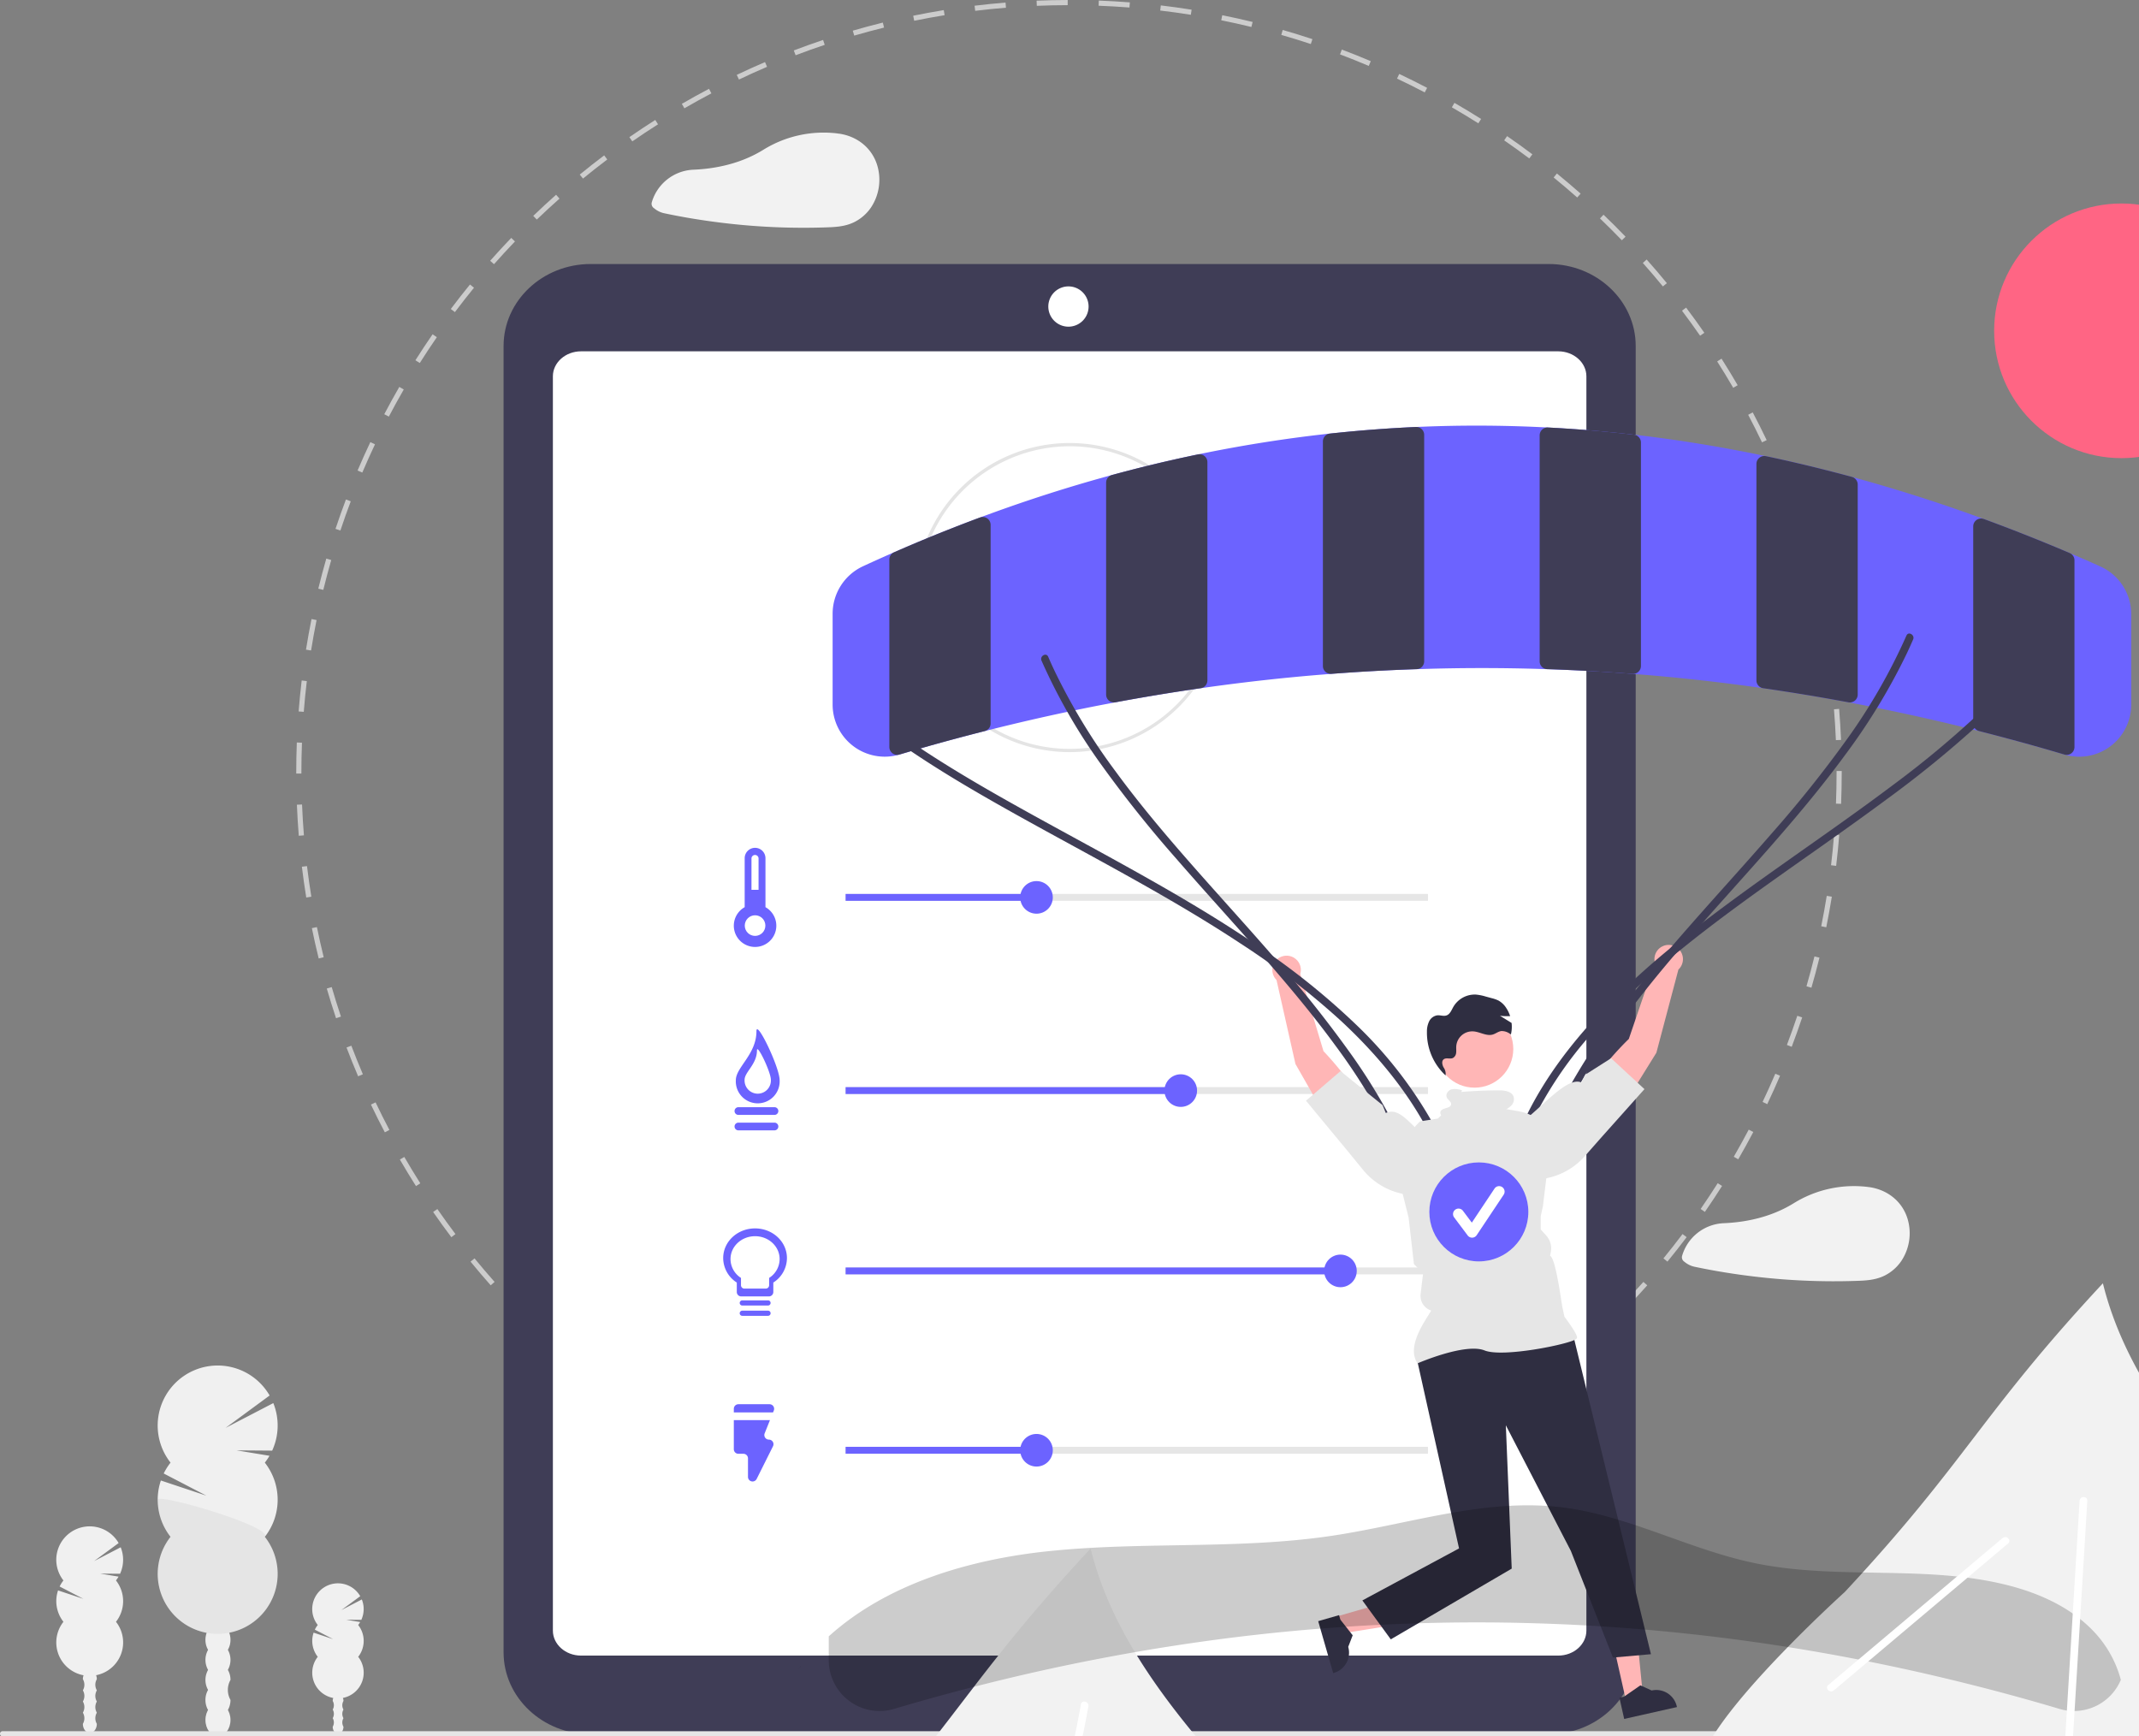 <svg width="830.419" height="674.114" xmlns="http://www.w3.org/2000/svg" data-name="Layer 1">

 <rect width="100%" height="100%" fill="#808080" stroke="none"/>

 <g>
  <title>Layer 1</title>
  <path fill="#ccc" d="m415.169,600l0,-2c3.977,0 8.013,-0.083 12,-0.242l0.08,2c-4.014,0.159 -8.077,0.241 -12.08,0.242zm-12.075,-0.231c-4,-0.156 -8.055,-0.4 -12.057,-0.711l0.157,-1.994c3.976,0.314 8.006,0.552 11.978,0.707l-0.078,1.998zm36.21,-0.737l-0.159,-1.994c3.969,-0.317 7.985,-0.721 11.938,-1.2l0.24,1.986c-3.979,0.481 -8.022,0.886 -12.019,1.206l0,0.002zm-60.287,-1.166c-3.988,-0.478 -8.012,-1.041 -11.962,-1.675l0.317,-1.975c3.923,0.63 7.921,1.189 11.882,1.663l-0.237,1.987zm84.265,-1.729l-0.319,-1.975c3.922,-0.634 7.894,-1.359 11.8,-2.154l0.4,1.959c-3.935,0.8 -7.934,1.531 -11.882,2.17l0.001,0zm-108.112,-2.1c-3.936,-0.8 -7.9,-1.685 -11.789,-2.636l0.476,-1.943c3.861,0.946 7.8,1.827 11.709,2.618l-0.396,1.961zm131.781,-2.717l-0.479,-1.941c3.873,-0.953 7.772,-2 11.59,-3.1l0.557,1.922c-3.845,1.113 -7.771,2.164 -11.668,3.123l0,-0.004zm-155.242,-3.03c-3.856,-1.113 -7.738,-2.318 -11.536,-3.582l0.632,-1.9c3.773,1.256 7.628,2.453 11.459,3.559l-0.555,1.923zm178.441,-3.689l-0.634,-1.9c3.775,-1.262 7.577,-2.618 11.3,-4.033l0.711,1.869c-3.749,1.425 -7.577,2.791 -11.378,4.061l0.001,0.003zm-201.39,-3.952c-3.752,-1.422 -7.531,-2.941 -11.233,-4.519l0.784,-1.84c3.677,1.566 7.432,3.076 11.159,4.487l-0.71,1.872zm223.94,-4.612l-0.785,-1.84c3.656,-1.562 7.327,-3.217 10.91,-4.921l0.859,1.807c-3.607,1.715 -7.3,3.382 -10.984,4.954zm-246.21,-4.879c-3.633,-1.725 -7.275,-3.545 -10.825,-5.411l0.931,-1.77c3.526,1.853 7.143,3.661 10.751,5.374l-0.857,1.807zm267.977,-5.475l-0.932,-1.77c3.522,-1.854 7.051,-3.8 10.486,-5.789l1,1.73c-3.459,2 -7.011,3.962 -10.557,5.828l0.003,0.001zm-289.397,-5.779c-3.485,-2.015 -6.966,-4.122 -10.347,-6.264l1.07,-1.689c3.357,2.127 6.815,4.221 10.277,6.223l-1,1.73zm310.269,-6.3l-1.07,-1.689c3.353,-2.124 6.715,-4.35 9.993,-6.616l1.137,1.645c-3.3,2.282 -6.685,4.523 -10.06,6.661l0,-0.001zm-330.7,-6.638c-3.307,-2.285 -6.606,-4.664 -9.805,-7.071l1.2,-1.6c3.178,2.391 6.455,4.754 9.74,7.024l-1.135,1.647zm350.551,-7.082l-1.2,-1.6c3.171,-2.385 6.346,-4.874 9.437,-7.4l1.266,1.549c-3.111,2.542 -6.308,5.048 -9.5,7.448l-0.003,0.003zm-369.864,-7.446c-3.105,-2.537 -6.2,-5.172 -9.2,-7.832l1.326,-1.5c2.982,2.642 6.058,5.26 9.142,7.779l-1.268,1.553zm388.558,-7.827l-1.326,-1.5c2.979,-2.641 5.946,-5.378 8.817,-8.135l1.385,1.443c-2.89,2.774 -5.876,5.529 -8.876,8.188l0,0.004zm-406.641,-8.2c-2.885,-2.771 -5.759,-5.645 -8.543,-8.539l1.441,-1.387c2.766,2.876 5.621,5.73 8.487,8.482l-1.385,1.444zm424.061,-8.531l-1.441,-1.387c2.757,-2.867 5.5,-5.833 8.143,-8.816l1.5,1.328c-2.664,3 -5.422,5.988 -8.2,8.875l-0.002,0zm-440.8,-8.879c-2.667,-3.006 -5.3,-6.1 -7.831,-9.192l1.549,-1.266c2.512,3.073 5.129,6.146 7.778,9.13l-1.496,1.328zm456.832,-9.194l-1.549,-1.266c2.527,-3.09 5.021,-6.268 7.414,-9.444l1.6,1.2c-2.408,3.2 -4.92,6.4 -7.463,9.507l-0.002,0.003zm-472.116,-9.492c-2.41,-3.2 -4.788,-6.491 -7.066,-9.783l1.645,-1.139c2.263,3.271 4.625,6.54 7.019,9.719l-1.598,1.203zm486.656,-9.817l-1.645,-1.137c2.271,-3.285 4.5,-6.654 6.634,-10.014l1.689,1.07c-2.145,3.386 -4.392,6.777 -6.679,10.084l0.001,-0.003zm-500.386,-10.02c-2.143,-3.379 -4.248,-6.849 -6.255,-10.313l1.73,-1c1.994,3.441 4.085,6.888 6.213,10.244l-1.688,1.069zm513.338,-10.4l-1.73,-1c2,-3.46 3.956,-7 5.809,-10.521l1.77,0.932c-1.864,3.544 -3.832,7.107 -5.848,10.591l-0.001,-0.002zm-525.426,-10.47c-1.863,-3.538 -3.681,-7.164 -5.4,-10.777l1.806,-0.859c1.709,3.589 3.515,7.19 5.365,10.705l-1.771,0.931zm536.688,-10.942l-1.807,-0.859c1.712,-3.6 3.375,-7.289 4.941,-10.961l1.84,0.785c-1.574,3.692 -3.252,7.409 -4.974,11.035l0,0zm-547.054,-10.815c-1.575,-3.684 -3.093,-7.441 -4.511,-11.17l1.869,-0.711c1.409,3.7 2.917,7.436 4.481,11.094l-1.839,0.787zm556.554,-11.453l-1.87,-0.709c1.418,-3.741 2.777,-7.555 4.038,-11.333l1.9,0.633c-1.273,3.805 -2.641,7.643 -4.068,11.409l0,0zm-565.13,-11.093c-1.273,-3.8 -2.485,-7.682 -3.6,-11.53l1.921,-0.557c1.109,3.822 2.313,7.676 3.578,11.452l-1.899,0.635zm572.783,-11.852l-1.922,-0.555c1.1,-3.816 2.146,-7.716 3.1,-11.592l1.941,0.477c-0.96,3.903 -2.009,7.829 -3.119,11.67l0,0zm-579.517,-11.345c-0.961,-3.895 -1.854,-7.858 -2.656,-11.783l1.96,-0.4c0.8,3.9 1.683,7.837 2.637,11.705l-1.941,0.478zm585.277,-12.11l-1.961,-0.4c0.791,-3.9 1.514,-7.867 2.148,-11.8l1.975,0.318c-0.639,3.963 -1.366,7.961 -2.162,11.884l0,-0.002zm-590.113,-11.555c-0.641,-3.948 -1.211,-7.972 -1.695,-11.959l1.985,-0.24c0.48,3.961 1.047,7.957 1.684,11.879l-1.974,0.32zm593.953,-12.293l-1.986,-0.238c0.476,-3.959 0.877,-7.976 1.191,-11.938l1.994,0.158c-0.317,3.989 -0.721,8.033 -1.2,12.018l0.001,0zm-596.853,-11.682c-0.323,-3.995 -0.569,-8.051 -0.731,-12.058l2,-0.081c0.162,3.979 0.406,8.009 0.727,11.978l-1.996,0.161zm598.778,-12.391l-2,-0.079c0.156,-3.985 0.236,-8.021 0.236,-12l0,-0.663l2,0l0,0.658c-0.001,4.009 -0.081,8.071 -0.239,12.084l0.003,0zm-597.766,-11.744l-2,0l0,-0.336c0,-3.9 0.076,-7.853 0.226,-11.739l2,0.077c-0.148,3.861 -0.224,7.786 -0.224,11.666l-0.002,0.332zm595.736,-12.988c-0.165,-3.971 -0.413,-8 -0.739,-11.977l1.994,-0.163c0.327,4 0.577,8.059 0.743,12.057l-1.998,0.083zm-594.811,-10.988l-1.994,-0.156c0.314,-4 0.714,-8.049 1.187,-12.021l1.986,0.236c-0.47,3.946 -0.866,7.963 -1.179,11.941l0,0zm592.855,-12.925c-0.482,-3.944 -1.053,-7.94 -1.7,-11.877l1.975,-0.323c0.647,3.963 1.223,7.986 1.707,11.958l-1.982,0.242zm-590.02,-10.9l-1.975,-0.316c0.634,-3.96 1.357,-7.959 2.15,-11.886l1.96,0.4c-0.788,3.9 -1.506,7.873 -2.136,11.807l0.001,-0.005zm586.147,-12.779c-0.8,-3.908 -1.694,-7.845 -2.65,-11.7l1.941,-0.481c0.963,3.883 1.86,7.847 2.668,11.781l-1.959,0.4zm-581.4,-10.739l-1.943,-0.475c0.951,-3.893 2,-7.82 3.105,-11.675l1.922,0.553c-1.103,3.832 -2.139,7.733 -3.084,11.599l-0,-0.002zm575.628,-12.548c-1.113,-3.82 -2.32,-7.672 -3.59,-11.449l1.9,-0.637c1.277,3.8 2.493,7.68 3.613,11.526l-1.923,0.56zm-568.992,-10.506l-1.9,-0.631c1.266,-3.808 2.629,-7.648 4.052,-11.414l1.871,0.707c-1.412,3.74 -2.766,7.555 -4.023,11.338l0,0zm561.345,-12.237c-1.421,-3.72 -2.933,-7.451 -4.493,-11.09l1.838,-0.788c1.571,3.663 3.094,7.419 4.524,11.164l-1.869,0.714zm-552.838,-10.263l-1.841,-0.783c1.572,-3.695 3.242,-7.41 4.963,-11.04l1.807,0.856c-1.709,3.607 -3.368,7.297 -4.929,10.967l0,0zm543.409,-11.728c-1.712,-3.585 -3.521,-7.185 -5.376,-10.7l1.768,-0.934c1.869,3.538 3.69,7.162 5.413,10.771l-1.805,0.863zm-533.111,-9.995l-1.771,-0.929c1.864,-3.553 3.828,-7.119 5.836,-10.6l1.732,1c-1.994,3.459 -3.945,7.001 -5.796,10.53l-0.001,-0.001zm521.928,-11.181c-2,-3.443 -4.094,-6.887 -6.225,-10.238l1.688,-1.073c2.146,3.374 4.253,6.841 6.267,10.307l-1.73,1.004zm-509.915,-9.626l-1.69,-1.069c2.146,-3.392 4.389,-6.786 6.668,-10.087l1.646,1.136c-2.263,3.28 -4.491,6.651 -6.623,10.021l-0.001,-0.001zm497.057,-10.594c-2.269,-3.269 -4.634,-6.537 -7.029,-9.71l1.6,-1.205c2.412,3.2 4.793,6.484 7.076,9.776l-1.647,1.139zm-483.414,-9.17l-1.6,-1.2c2.41,-3.208 4.917,-6.409 7.452,-9.516l1.55,1.265c-2.518,3.085 -5.009,6.266 -7.4,9.452l-0.002,-0.001zm468.969,-9.964c-2.522,-3.078 -5.144,-6.146 -7.788,-9.121l1.494,-1.329c2.663,2.995 5.3,6.084 7.841,9.183l-1.547,1.267zm-453.785,-8.635l-1.5,-1.325c2.655,-3 5.41,-5.989 8.187,-8.885l1.443,1.385c-2.759,2.876 -5.5,5.846 -8.133,8.825l0.003,0zm437.855,-9.292c-2.768,-2.872 -5.626,-5.722 -8.5,-8.473l1.384,-1.444c2.89,2.77 5.768,5.639 8.553,8.53l-1.437,1.387zm-421.244,-8.025l-1.387,-1.441c2.886,-2.777 5.87,-5.535 8.868,-8.2l1.328,1.5c-2.983,2.643 -5.947,5.383 -8.814,8.142l0.005,-0.001zm403.917,-8.577c-2.988,-2.642 -6.067,-5.256 -9.15,-7.77l1.264,-1.55c3.1,2.53 6.2,5.162 9.211,7.822l-1.325,1.498zm-385.987,-7.35l-1.268,-1.547c3.1,-2.542 6.3,-5.051 9.491,-7.459l1.2,1.6c-3.169,2.389 -6.341,4.882 -9.423,7.406l0,0zm367.374,-7.817c-3.19,-2.395 -6.471,-4.754 -9.747,-7.014l1.135,-1.646c3.3,2.275 6.6,4.65 9.813,7.061l-1.201,1.599zm-348.231,-6.618l-1.14,-1.644c3.3,-2.285 6.679,-4.529 10.053,-6.672l1.072,1.688c-3.351,2.128 -6.711,4.357 -9.986,6.627l0.001,0.001zm328.46,-7.015c-3.372,-2.13 -6.832,-4.219 -10.285,-6.21l1,-1.732c3.475,2 6.958,4.107 10.354,6.251l-1.069,1.691zm-308.233,-5.83l-1,-1.73c3.458,-2.005 7.008,-3.97 10.55,-5.839l0.934,1.769c-3.523,1.856 -7.049,3.807 -10.484,5.8l0,0zm287.419,-6.171c-3.532,-1.851 -7.151,-3.655 -10.758,-5.362l0.855,-1.808c3.631,1.719 7.275,3.535 10.83,5.4l-0.927,1.77zm-266.238,-5l-0.861,-1.806c3.606,-1.719 7.3,-3.39 10.979,-4.966l0.787,1.838c-3.654,1.565 -7.324,3.225 -10.906,4.934l0.001,0zm244.508,-5.286c-3.676,-1.561 -7.432,-3.066 -11.164,-4.476l0.707,-1.871c3.757,1.418 7.539,2.935 11.238,4.506l-0.781,1.841zm-222.509,-4.135l-0.712,-1.869c3.742,-1.427 7.568,-2.8 11.372,-4.073l0.636,1.9c-3.779,1.263 -7.579,2.625 -11.296,4.042l0,0zm200.009,-4.36c-3.779,-1.253 -7.636,-2.446 -11.463,-3.545l0.553,-1.922c3.853,1.106 7.734,2.307 11.539,3.569l-0.629,1.898zm-177.262,-3.268l-0.559,-1.92c3.846,-1.119 7.771,-2.175 11.665,-3.138l0.48,1.941c-3.867,0.955 -7.766,2.004 -11.586,3.117l0,0zm154.2,-3.352c-3.861,-0.942 -7.8,-1.818 -11.712,-2.605l0.395,-1.961c3.937,0.792 7.9,1.675 11.792,2.623l-0.475,1.943zm-130.91,-2.408l-0.4,-1.959c3.921,-0.8 7.918,-1.537 11.88,-2.183l0.322,1.974c-3.938,0.639 -7.908,1.369 -11.803,2.166l0.001,0.002zm107.39,-2.326c-3.933,-0.627 -7.932,-1.183 -11.885,-1.65l0.235,-1.986c3.979,0.471 8,1.03 11.964,1.662l-0.314,1.974zm-83.711,-1.533l-0.242,-1.985c3.979,-0.484 8.021,-0.9 12.017,-1.219l0.162,1.993c-3.97,0.32 -7.986,0.73 -11.937,1.209l0,0.002zm59.886,-1.29c-3.965,-0.309 -8,-0.542 -11.979,-0.693l0.076,-2c4.01,0.152 8.066,0.387 12.058,0.7l-0.155,1.993zm-35.972,-0.655l-0.082,-2c4,-0.165 8.062,-0.252 12.076,-0.259l0,2c-3.985,0.007 -8.022,0.094 -11.995,0.257l0.001,0.002z" data-name="Path 945" id="af2b64c4-1d88-45b0-a92f-54de07391bf6-259"/>
  <path id="svg_1" fill="#3f3d56" d="m601.269,673.286l-372.01,0c-18.594,-0.021 -33.737,-14.271 -33.757,-31.769l0,-507.248c0.021,-17.499 15.164,-31.75 33.756,-31.769l372.01,0c18.594,0.02 33.737,14.271 33.757,31.769l0,507.247c-0.021,17.499 -15.164,31.75 -33.757,31.769z"/>
  <path id="svg_2" fill="#fff" d="m604.965,642.753l-379.401,0c-6.014,-0.006 -10.912,-4.354 -10.919,-9.692l0,-486.975c0.007,-5.339 4.905,-9.687 10.918,-9.693l379.4,0c6.013,0.006 10.911,4.354 10.919,9.692l0,486.975c-0.008,5.339 -4.905,9.687 -10.918,9.693z"/>
  <path fill="#e4e4e4" d="m415.261,291.993a59.973,59.973 0 0 1 -60,-59.946l0,-0.054c0,-0.126 0,-0.258 0.007,-0.384a60,60 0 1 1 60,60.383l-0.007,0l0,0.001zm0,-118.738a58.861,58.861 0 0 0 -58.726,58.393c-0.007,0.134 -0.007,0.244 -0.007,0.344a58.741,58.741 0 1 0 58.745,-58.737l-0.012,0z" data-name="Path 45" id="a2e92954-9457-422e-9ad9-6983f1497d30-260"/>
  <path id="svg_3" fill="#6c63ff" d="m297.174,352.189l0,-19a4.035,4.035 0 1 0 -8.07,0l0,19a8.25,8.25 0 1 0 8.07,0z"/>
  <path id="svg_4" fill="#fff" d="m291.744,333.189a1.38,1.38 0 0 1 2.75,0l0,12.26l-2.75,0l0,-12.26z"/>
  <rect opacity="0.999" fill="#e6e6e6" height="2.67" width="226.077" y="347.054" x="328.29" data-name="Rectangle 212" id="b3fb4dd5-f808-4e17-8bda-c83ab4154b38"/>
  <circle fill="#6c63ff" r="6.33" cy="348.394" cx="402.4" data-name="Ellipse 309" id="a8297b77-abf6-4c40-82ff-587ecc4408bb"/>
  <rect fill="#6c63ff" height="2.67" width="74.11" y="347.054" x="328.29" data-name="Rectangle 213" id="bab01c70-216f-4a38-9df4-dd1bd7c7e26a"/>
  <rect fill="#e6e6e6" height="2.67" width="226.077" y="422.058" x="328.29" data-name="Rectangle 214" id="e79b1bf0-5be3-436b-bf8d-05f197630a0c"/>
  <circle fill="#6c63ff" r="6.33" cy="423.4" cx="458.4" data-name="Ellipse 310" id="b712d611-a245-46ba-a930-54b84f7b4163"/>
  <rect fill="#6c63ff" height="2.67" width="130.72" y="422.058" x="328.29" data-name="Rectangle 215" id="b0ead41e-44a3-4ee0-8520-af8fabea1192"/>
  <rect fill="#e6e6e6" height="2.67" width="226.077" y="492.074" x="328.29" data-name="Rectangle 216" id="b6f69233-a0f8-4d31-9338-7486181d31fc"/>
  <circle fill="#6c63ff" r="6.33" cy="493.404" cx="520.4" data-name="Ellipse 311" id="bad96c00-62fc-4855-8211-fc7f6ab481a1"/>
  <rect fill="#6c63ff" height="2.67" width="192.72" y="492.074" x="328.29" data-name="Rectangle 217" id="af19c379-2974-46fc-899f-5cc4a77f219a"/>
  <rect fill="#e6e6e6" height="2.67" width="226.077" y="561.703" x="328.29" data-name="Rectangle 218" id="a7883c47-f1a1-461a-9e9c-5c6b67118f50"/>
  <circle fill="#6c63ff" r="6.33" cy="563.033" cx="402.4" data-name="Ellipse 312" id="b15fd4c9-9da1-4107-8e2e-e457c3dc6651"/>
  <rect fill="#6c63ff" height="2.67" width="74.11" y="561.703" x="328.29" data-name="Rectangle 219" id="ad5563c6-4e4d-449d-9957-f2853a47960a"/>
  <ellipse fill="#f0f0f0" ry="6.362" rx="4.859" cy="667.744" cx="84.62" data-name="Ellipse 314" id="e20e7d5b-e8e8-4858-9628-d78b97e65045"/>
  <path id="svg_5" fill="#f0f0f0" d="m102.816,596.641a23.3,23.3 0 0 0 0,-28.79l-0.002,-0.006a24.025,24.025 0 0 0 1.812,-2.668l-12.78,-2.107l13.819,0.105a23.362,23.362 0 0 0 0.442,-18.454l-18.524,9.62l17.091,-12.569a23.292,23.292 0 1 0 -38.466,26.065a23.773,23.773 0 0 0 -2.654,4.213l16.586,8.616l-17.686,-5.891a23.306,23.306 0 0 0 3.75,21.866a23.283,23.283 0 0 0 14.026,37.277a7.981,7.981 0 0 0 -0.469,2.713a7.658,7.658 0 0 0 1.02,3.891a7.929,7.929 0 0 0 0,7.781a7.929,7.929 0 0 0 -0.003,7.776a7.662,7.662 0 0 0 -1.017,3.885c0,3.514 2.175,6.362 4.859,6.362s4.859,-2.848 4.859,-6.362a7.93,7.93 0 0 1 0,-7.771a7.66,7.66 0 0 0 -1.021,-3.891a7.929,7.929 0 0 0 0,-7.781a7.658,7.658 0 0 0 1.02,-3.891a7.979,7.979 0 0 0 -0.485,-2.757a23.277,23.277 0 0 0 13.822,-37.233z"/>
  <path opacity="0.05" d="m61.23,582.24a23.172,23.172 0 0 0 4.979,14.395a23.285,23.285 0 1 0 36.612,0c3.118,-3.961 -41.591,-17.008 -41.591,-14.395z" data-name="Path 1525" id="aa6e87ce-3387-49c0-864d-01816dc3159f-273"/>
  <path id="svg_6" fill="#f0f0f0" d="m45.028,613.59l-0.006,-0.007a13.427,13.427 0 0 0 1.009,-1.487l-7.12,-1.174l7.7,0.059a13.017,13.017 0 0 0 0.246,-10.281l-10.32,5.36l9.522,-7a12.977,12.977 0 1 0 -21.431,14.522a13.258,13.258 0 0 0 -1.479,2.347l9.241,4.8l-9.851,-3.282a12.985,12.985 0 0 0 2.089,12.183a12.964,12.964 0 0 0 7.819,20.763a4.422,4.422 0 0 0 -0.269,1.514a4.345,4.345 0 0 1 0,4.336a4.344,4.344 0 0 1 0,4.334a4.346,4.346 0 0 1 0,4.33a4.344,4.344 0 0 1 0,4.334c0,1.957 1.212,3.544 2.707,3.544c1.495,0 2.707,-1.587 2.707,-3.544a4.341,4.341 0 0 1 0,-4.334a4.343,4.343 0 0 1 0,-4.33a4.341,4.341 0 0 1 0,-4.334a4.341,4.341 0 0 1 0,-4.336a4.424,4.424 0 0 0 -0.279,-1.539a12.959,12.959 0 0 0 7.715,-20.738a12.982,12.982 0 0 0 0,-16.04z"/>
  <path id="svg_7" fill="#f0f0f0" d="m139.061,630.878l-0.006,-0.007a10.304,10.304 0 0 0 0.777,-1.144l-5.48,-0.9l5.926,0.045a10.02,10.02 0 0 0 0.19,-7.913l-7.943,4.125l7.329,-5.39a9.988,9.988 0 1 0 -16.493,11.177a10.172,10.172 0 0 0 -1.138,1.807l7.112,3.695l-7.582,-2.526a9.994,9.994 0 0 0 1.608,9.377a9.978,9.978 0 0 0 6.018,15.982a3.408,3.408 0 0 0 -0.207,1.166a3.341,3.341 0 0 1 0,3.338a3.34,3.34 0 0 1 0,3.336a3.342,3.342 0 0 1 0,3.332c0,1.507 0.933,2.728 2.084,2.728c1.151,0 2.084,-1.221 2.084,-2.728a3.345,3.345 0 0 1 0,-3.332a3.343,3.343 0 0 1 0,-3.336a3.344,3.344 0 0 1 0,-3.338a3.394,3.394 0 0 0 -0.215,-1.186a9.975,9.975 0 0 0 5.936,-15.962a9.99,9.99 0 0 0 -0,-12.346z"/>
  <path fill="#fff" d="m414.766,126.825a7.818,7.818 0 1 1 5.542,-2.267a7.818,7.818 0 0 1 -5.542,2.267z" data-name="Path 1517" id="b799e5a5-ef38-4021-b162-aaf6c43020c5-274"/>
  <path fill="#e6e6e6" d="m829.303,674.108l-828.187,0a1.006,1.006 0 1 1 0,-2l828.187,0a1.006,1.006 0 1 1 0,2z" data-name="Path 944" id="b4f17ecd-a761-4c1d-9635-212bbdf6143f-275"/>
  <circle id="svg_8" fill="#fff" r="4" cy="359.342" cx="293.139"/>
  <path id="svg_9" fill="#6c63ff" d="m302.673,419.342a8.514,8.514 0 1 1 -17,0c0,-4.971 8,-10 8,-19c0,-4.694 9,14.029 9,19z"/>
  <path id="svg_10" fill="#fff" d="m299.274,419.193a5.109,5.109 0 1 1 -10.201,0c0,-2.983 4.801,-6.001 4.801,-11.402c0,-2.817 5.401,8.419 5.401,11.402z"/>
  <path id="svg_11" fill="#6c63ff" d="m293.134,476.903c-6.85,0 -12.37,5.15 -12.37,11.52a11.34,11.34 0 0 0 5.28,9.5l0,3.73a1.71,1.71 0 0 0 1.768,1.65l0.002,-0l10.64,0a1.71,1.71 0 0 0 1.77,-1.648l0,-0.002l0,-3.73a11.32,11.32 0 0 0 5.29,-9.5c0,-6.37 -5.53,-11.52 -12.38,-11.52z"/>
  <path id="svg_12" fill="#fff" d="m293.135,479.933c-5.278,0 -9.531,3.968 -9.531,8.876a8.737,8.737 0 0 0 4.068,7.319l0,2.874a1.317,1.317 0 0 0 1.362,1.271l0.002,0l8.198,0a1.317,1.317 0 0 0 1.364,-1.27l0,-0.002l0,-2.874a8.722,8.722 0 0 0 4.076,-7.319c0,-4.908 -4.261,-8.876 -9.538,-8.876z"/>
  <path id="svg_13" fill="#6c63ff" d="m288.173,504.842a1,1 0 0 0 0,2l10,0a1,1 0 1 0 0,-2l-10,0z"/>
  <path id="svg_14" fill="#6c63ff" d="m288.173,508.842a1,1 0 0 0 0,2l10,0a1,1 0 1 0 0,-2l-10,0z"/>
  <path id="svg_15" fill="#6c63ff" d="m300.117,548.342l0.297,-0.741a1.777,1.777 0 0 0 -1.65,-2.437l-12.098,0a1.777,1.777 0 0 0 -1.777,1.777l0,1.401l15.228,0z"/>
  <path id="svg_16" fill="#6c63ff" d="m298.514,558.904l-0,0a1.777,1.777 0 0 1 -1.65,-2.437l2.051,-5.125l-14.027,0l0,11.285a1.777,1.777 0 0 0 1.777,1.777l1.946,0a1.777,1.777 0 0 1 1.777,1.777l0,7.197a1.777,1.777 0 0 0 3.366,0.795l6.348,-12.697a1.777,1.777 0 0 0 -1.589,-2.571z"/>
  <path id="svg_17" fill="#6c63ff" d="m286.673,429.842a1.5,1.5 0 0 0 0,3l14,0a1.5,1.5 0 1 0 0,-3l-14,0z"/>
  <path id="svg_18" fill="#6c63ff" d="m286.673,435.842a1.5,1.5 0 0 0 0,3l14,0a1.5,1.5 0 1 0 0,-3l-14,0z"/>
  <circle id="svg_19" fill="#6c63ff" r="1" cy="248.342" cx="419.673"/>
  <path id="svg_20" fill="#6c63ff" d="m441.979,230.264l-26.042,-24.039a1,1 0 0 0 -1.357,0l-11.907,10.995l0,-4.878a1,1 0 0 0 -1,-1l-2,0a1,1 0 0 0 -1,1l0,8.572l-10.126,9.35a1,1 0 0 0 0.678,1.735l5.013,0a1,1 0 0 1 1,1l0,24.39a1,1 0 0 0 1,1l38.04,0a1,1 0 0 0 1,-1l0,-24.39a1,1 0 0 1 1,-1l5.022,0a1,1 0 0 0 0.678,-1.735zm-32.321,10.525l11.2,0a1,1 0 0 1 1,1l0,14.6l-13.2,0l0,-14.6a1,1 0 0 1 1,-1z"/>
  <path id="svg_72" fill="#ffb6b6" d="m513.815,408.092s13.871,14.334 15.102,22.415l-12.067,6.95l-13.927,-24.406l-7.345,-32.58a5.533,5.533 0 1 1 9.227,-2.361l9.011,29.982z"/>
  <path id="svg_73" fill="#ffb6b6" d="m642.468,373.722a5.533,5.533 0 1 1 9.133,2.702l-8.549,32.285l-14.823,23.873l-11.801,-7.393c1.53,-8.03 15.924,-21.84 15.924,-21.84l10.117,-29.627z"/>
  <path id="svg_76" fill="#6c63ff" d="m815.387,219.907c-3.53,-1.59 -7,-3.12 -10.32,-4.53c-0.5,-0.21 -1,-0.43 -1.5,-0.64l-0.06,-0.03q-4.485,-1.92 -8.99,-3.76c-2.1,-0.86 -4.19,-1.71 -6.29,-2.54c-0.82,-0.34 -1.64,-0.66 -2.47,-0.98c-1.33,-0.53 -2.67,-1.05 -4,-1.57c-1.1,-0.43 -2.21,-0.85 -3.31,-1.27c-1.27,-0.49 -2.54,-0.96 -3.8,-1.44q-2.25,-0.84 -4.49,-1.66a0.09,0.09 0 0 0 -0.05,-0.01c-1.13,-0.42 -2.26,-0.83 -3.38,-1.23c-15.21,-5.48 -30.64,-10.38 -45.88,-14.57q-0.825,-0.225 -1.65,-0.45q-1.425,-0.39 -2.85,-0.78q-2.52,-0.675 -5.06,-1.32c-1.59,-0.42 -3.19,-0.82 -4.79,-1.22c-1.41,-0.35 -2.82,-0.7 -4.24,-1.04c-1.39,-0.34 -2.78,-0.67 -4.18,-0.99q-6.255,-1.47 -12.49,-2.78a0.276,0.276 0 0 0 -0.09,-0.01c-1,-0.22 -1.99,-0.43 -2.99,-0.63c-15.18,-3.11 -30.62,-5.61 -45.89,-7.44c-0.75,-0.09 -1.5,-0.18 -2.25,-0.26l-0.02,0c-0.13,-0.02 -0.27,-0.03 -0.4,-0.04q-1.89,-0.225 -3.78,-0.42c-1.66,-0.18 -3.31,-0.35 -4.97,-0.51q-5.895,-0.585 -11.77,-1.02c-0.99,-0.08 -1.97,-0.15 -2.95,-0.21c-1.13,-0.09 -2.26,-0.16 -3.38,-0.23q-1.74,-0.12 -3.48,-0.21c-0.44,-0.03 -0.87,-0.05 -1.3,-0.07c-0.54,-0.04 -1.09,-0.06 -1.63,-0.09q-1.215,-0.06 -2.43,-0.12c-15.24,-0.73 -30.67,-0.79 -45.87,-0.18c-0.84,0.03 -1.68,0.07 -2.53,0.11l-0.03,0c-0.61,0.03 -1.22,0.05 -1.84,0.08c-0.22,0.01 -0.45,0.02 -0.67,0.03c-1.51,0.08 -3.02,0.16 -4.53,0.25c-1.61,0.09 -3.21,0.19 -4.81,0.3c-1.01,0.07 -2.01,0.14 -3.01,0.21c-0.66,0.05 -1.32,0.1 -1.99,0.15c-4.18,0.32 -8.36,0.69 -12.51,1.11c-1.39,0.14 -2.77,0.28 -4.15,0.43c-0.77,0.08 -1.53,0.16 -2.29,0.25c-15.24,1.72 -30.68,4.15 -45.88,7.21c-1,0.2 -2.01,0.41 -3.02,0.62c-0.02,0 -0.04,0.01 -0.06,0.01c-0.15,0.03 -0.31,0.06 -0.46,0.1c-1.04,0.21 -2.09,0.43 -3.13,0.66c-1.15,0.24 -2.29,0.49 -3.44,0.74c-0.96,0.21 -1.92,0.43 -2.88,0.65c-2.26,0.51 -4.53,1.03 -6.79,1.58q-6.9,1.65 -13.79,3.49c-1.04,0.28 -2.09,0.56 -3.14,0.85a0.031,0.031 0 0 0 -0.02,0.01c-0.54,0.14 -1.09,0.29 -1.63,0.44c-15.2,4.18 -30.63,9.12 -45.87,14.7c-1.12,0.41 -2.24,0.82 -3.37,1.25a0.235,0.235 0 0 0 -0.08,0.02q-4.545,1.695 -9.14,3.48c-1.11,0.44 -2.23,0.88 -3.35,1.32c-1.08,0.43 -2.17,0.86 -3.25,1.3c-0.95,0.38 -1.89,0.76 -2.84,1.15c-0.76,0.31 -1.51,0.62 -2.27,0.93q-3.9,1.62 -7.79,3.28c-1.57,0.68 -3.15,1.36 -4.72,2.05c-0.51,0.22 -1.03,0.44 -1.54,0.67c-3.78,1.67 -7.22,3.22 -10.52,4.75a20.337,20.337 0 0 0 -11.8,18.4l0,35.29a20.237,20.237 0 0 0 25.93,19.42c1.49,-0.44 2.98,-0.88 4.48,-1.32c1.25,-0.37 2.51,-0.73 3.76,-1.09c1.37,-0.39 2.73,-0.78 4.1,-1.17c3.13,-0.87 6.28,-1.74 9.43,-2.58q2.205,-0.585 4.41,-1.17c2.31,-0.61 4.62,-1.2 6.93,-1.79q0.96,-0.24 1.92,-0.48c10.05,-2.52 20.15,-4.86 30.17,-6.98c1.03,-0.22 2.06,-0.43 3.08,-0.64q6.315,-1.32 12.56,-2.5l3,-0.57l0.03,0c0.98,-0.19 1.96,-0.37 2.94,-0.55q4.11,-0.75 8.27,-1.46c1.59,-0.28 3.19,-0.55 4.79,-0.81c0.16,-0.03 0.32,-0.06 0.48,-0.08q4.14,-0.69 8.3,-1.33c1.88,-0.29 3.77,-0.58 5.66,-0.85c1.61,-0.24 3.22,-0.47 4.83,-0.7c15.26,-2.14 30.67,-3.85 45.81,-5.05c1.31,-0.11 2.62,-0.21 3.93,-0.31c5.08,-0.38 10.2,-0.72 15.33,-1c6.34,-0.34 12.7,-0.61 19.03,-0.8c15.2,-0.47 30.61,-0.47 45.8,0c6.34,0.19 12.7,0.46 19.04,0.8c5.13,0.28 10.25,0.62 15.33,1c1.31,0.1 2.62,0.2 3.93,0.31c15.13,1.2 30.54,2.9 45.82,5.05c0.73,0.1 1.45,0.21 2.18,0.31c0.26,0.04 0.51,0.07 0.77,0.11c1.11,0.16 2.22,0.33 3.33,0.49q6.255,0.93 12.5,1.97c1.07,0.17 2.14,0.35 3.2,0.53q3.435,0.585 6.84,1.19c1.32,0.24 2.63,0.48 3.94,0.72c0.83,0.15 1.67,0.3 2.5,0.46c1.01,0.19 2.02,0.38 3.02,0.57c1.65,0.31 3.3,0.63 4.96,0.96c1.04,0.21 2.09,0.41 3.14,0.63c11.19,2.25 22.49,4.78 33.74,7.54q1.755,0.435 3.51,0.87c0.16,0.04 0.31,0.08 0.47,0.12c1.21,0.3 2.42,0.61 3.63,0.92q2.595,0.66 5.2,1.35q2.205,0.57 4.41,1.17c4.54,1.21 9.08,2.47 13.59,3.76q4.125,1.185 8.21,2.4l0.02,0a19.759,19.759 0 0 0 3.32,0.68a19.335,19.335 0 0 0 2.4,0.15a20.222,20.222 0 0 0 20.18,-20.25l0,-35.13a20.319,20.319 0 0 0 -12.01,-18.49z"/>
  <path id="svg_77" fill="#3f3d56" d="m383.267,201.257a3.025,3.025 0 0 0 -2.72,-0.37a0.235,0.235 0 0 0 -0.08,0.02q-4.545,1.695 -9.14,3.48c-1.11,0.44 -2.23,0.88 -3.35,1.32c-1.08,0.43 -2.17,0.86 -3.25,1.3c-0.95,0.38 -1.89,0.76 -2.84,1.15c-0.76,0.31 -1.51,0.62 -2.27,0.93q-3.9,1.62 -7.79,3.28c-1.57,0.68 -3.15,1.36 -4.72,2.05a3.064,3.064 0 0 0 -1.84,2.81l0,72.77a3.055,3.055 0 0 0 1.24,2.47a3.262,3.262 0 0 0 0.8,0.43a3.002,3.002 0 0 0 1.87,0.04l4.47,-1.32q1.875,-0.54 3.75,-1.08c1.37,-0.39 2.74,-0.78 4.12,-1.17c3.13,-0.87 6.28,-1.74 9.43,-2.58q2.205,-0.6 4.41,-1.17c2.31,-0.61 4.62,-1.2 6.93,-1.79a3.094,3.094 0 0 0 1.49,-0.88l0.01,-0.01a3.066,3.066 0 0 0 0.8,-2.06l0,-77.1a3.061,3.061 0 0 0 -1.32,-2.52z"/>
  <path id="svg_78" fill="#3f3d56" d="m467.607,177.037a3,3 0 0 0 -2.48,-0.63c-0.02,0 -0.04,0.01 -0.06,0.01c-0.15,0.03 -0.31,0.06 -0.46,0.1c-1.04,0.21 -2.09,0.43 -3.13,0.66c-1.15,0.24 -2.29,0.49 -3.44,0.74c-0.96,0.21 -1.92,0.43 -2.88,0.65c-2.26,0.51 -4.53,1.03 -6.79,1.58q-6.915,1.65 -13.79,3.49c-0.96,0.25 -1.93,0.51 -2.89,0.77a2.411,2.411 0 0 0 -0.25,0.08a0.031,0.031 0 0 0 -0.02,0.01a3.079,3.079 0 0 0 -1.99,2.87l0,82.29a3.045,3.045 0 0 0 1.1,2.35a2.9,2.9 0 0 0 0.79,0.47a3.076,3.076 0 0 0 1.16,0.23a3.285,3.285 0 0 0 0.54,-0.05l0.03,0c0.98,-0.19 1.96,-0.37 2.94,-0.55q4.11,-0.75 8.27,-1.46c1.59,-0.28 3.19,-0.55 4.79,-0.81c0.16,-0.03 0.32,-0.06 0.48,-0.08q4.14,-0.69 8.3,-1.33c1.88,-0.29 3.77,-0.58 5.66,-0.85c0.88,-0.14 1.76,-0.26 2.64,-0.39a2.994,2.994 0 0 0 1.57,-0.72a3.065,3.065 0 0 0 1.05,-2.3l0,-84.75a3.05,3.05 0 0 0 -1.14,-2.38z"/>
  <path id="svg_79" fill="#3f3d56" d="m551.957,166.617a3.089,3.089 0 0 0 -2.1,-0.85l-0.15,0c-0.57,0.03 -1.15,0.05 -1.72,0.08c-0.22,0.01 -0.45,0.02 -0.67,0.03c-1.51,0.08 -3.02,0.16 -4.53,0.25c-1.61,0.09 -3.21,0.19 -4.81,0.3c-1.01,0.07 -2.01,0.14 -3.01,0.21c-0.66,0.05 -1.32,0.1 -1.99,0.15c-4.18,0.32 -8.36,0.69 -12.51,1.11c-1.39,0.14 -2.77,0.28 -4.15,0.43a3.058,3.058 0 0 0 -2.73,3.05l0,87.19a3.014,3.014 0 0 0 0.98,2.23a2.968,2.968 0 0 0 0.62,0.45a3.073,3.073 0 0 0 1.46,0.37c0.07,0 0.15,-0.01 0.23,-0.01c0.39,-0.03 0.79,-0.06 1.18,-0.09c5.08,-0.38 10.2,-0.72 15.33,-1c5.53,-0.31 11.06,-0.55 16.56,-0.73a2.961,2.961 0 0 0 1.66,-0.54a3.047,3.047 0 0 0 1.3,-2.51l0,-87.9a3.039,3.039 0 0 0 -0.95,-2.22z"/>
  <path id="svg_80" fill="#3f3d56" d="m634.367,168.757l-0.02,0c-0.13,-0.02 -0.27,-0.03 -0.4,-0.04q-1.89,-0.225 -3.78,-0.42c-1.66,-0.18 -3.31,-0.35 -4.97,-0.51q-5.895,-0.585 -11.77,-1.02c-0.99,-0.08 -1.97,-0.15 -2.95,-0.21c-1.13,-0.09 -2.26,-0.16 -3.38,-0.23q-1.74,-0.12 -3.48,-0.21c-0.44,-0.03 -0.87,-0.05 -1.3,-0.07c-0.46,-0.03 -0.91,-0.06 -1.36,-0.08a2.435,2.435 0 0 0 -0.27,-0.01a2.989,2.989 0 0 0 -1.99,0.84a3.049,3.049 0 0 0 -0.96,2.23l0,87.71a3.03,3.03 0 0 0 1.31,2.51a2.929,2.929 0 0 0 1.65,0.54c5.5,0.18 11.03,0.42 16.56,0.73c5.13,0.28 10.25,0.62 15.33,1c0.39,0.03 0.79,0.06 1.18,0.09c0.08,0 0.15,0.01 0.23,0.01a3.074,3.074 0 0 0 1.46,-0.37a2.969,2.969 0 0 0 0.62,-0.45a3.051,3.051 0 0 0 0.98,-2.23l0,-86.77a3.074,3.074 0 0 0 -2.69,-3.04z"/>
  <path id="svg_81" fill="#3f3d56" d="m719.197,185.227a2.266,2.266 0 0 0 -0.24,-0.08c-0.87,-0.24 -1.74,-0.47 -2.61,-0.7q-2.52,-0.675 -5.06,-1.32c-1.59,-0.42 -3.19,-0.82 -4.79,-1.22c-1.41,-0.35 -2.82,-0.7 -4.24,-1.04c-1.39,-0.34 -2.78,-0.67 -4.18,-0.99q-6.255,-1.47 -12.49,-2.78a0.276,0.276 0 0 0 -0.09,-0.01a3.009,3.009 0 0 0 -2.46,0.63a3.05,3.05 0 0 0 -1.14,2.38l0,84.07a3.039,3.039 0 0 0 1.06,2.3a2.962,2.962 0 0 0 1.56,0.72c0.26,0.04 0.51,0.07 0.77,0.11c1.11,0.16 2.22,0.32 3.33,0.49q6.255,0.93 12.5,1.97c1.07,0.17 2.14,0.35 3.2,0.53q3.435,0.585 6.84,1.19c1.32,0.24 2.63,0.48 3.94,0.72c0.83,0.15 1.67,0.3 2.5,0.46a3.654,3.654 0 0 0 0.57,0.05a3.038,3.038 0 0 0 1.16,-0.23a2.757,2.757 0 0 0 0.79,-0.47a3.045,3.045 0 0 0 1.1,-2.35l0,-81.55a3.071,3.071 0 0 0 -2.02,-2.88z"/>
  <path id="svg_82" fill="#3f3d56" d="m803.567,214.737l-0.06,-0.03q-4.485,-1.92 -8.99,-3.76c-2.1,-0.86 -4.19,-1.71 -6.29,-2.54c-0.82,-0.34 -1.64,-0.66 -2.47,-0.98c-1.33,-0.53 -2.67,-1.05 -4,-1.57c-1.1,-0.43 -2.21,-0.85 -3.31,-1.27c-1.27,-0.49 -2.54,-0.96 -3.8,-1.44q-2.25,-0.84 -4.49,-1.66a0.09,0.09 0 0 0 -0.05,-0.01a2.975,2.975 0 0 0 -2.74,0.38a3.06,3.06 0 0 0 -1.31,2.51l0,76.51a3.038,3.038 0 0 0 0.57,1.77a3.252,3.252 0 0 0 0.23,0.29l0.01,0.01a3.049,3.049 0 0 0 1.49,0.88c0.57,0.14 1.14,0.29 1.71,0.44q2.595,0.66 5.2,1.35q2.205,0.57 4.41,1.17c4.54,1.21 9.08,2.47 13.59,3.76q4.125,1.185 8.21,2.4l0.02,0a3.117,3.117 0 0 0 0.85,0.12a3.028,3.028 0 0 0 0.99,-0.17a2.958,2.958 0 0 0 0.8,-0.43a3.074,3.074 0 0 0 1.23,-2.47l0,-72.47a3.052,3.052 0 0 0 -1.8,-2.79z"/>
  <path id="svg_83" fill="#3f3d56" d="m353.724,291.676c13.022,8.775 26.619,16.665 40.322,24.32c14.659,8.189 29.471,16.1 44.132,24.284c14.75,8.233 29.369,16.732 43.471,26.041a299.999,299.999 0 0 1 38.766,29.842c11.448,10.597 21.817,22.438 29.968,35.774q1.458,2.385 2.818,4.828c0.941,1.686 3.533,0.175 2.59,-1.514a164.392,164.392 0 0 0 -28.703,-36.871a279.405,279.405 0 0 0 -38.146,-30.765c-14.01,-9.59 -28.615,-18.28 -43.388,-26.633c-14.73,-8.329 -29.651,-16.312 -44.459,-24.5c-13.939,-7.708 -27.808,-15.586 -41.16,-24.282q-2.362,-1.538 -4.699,-3.114c-1.605,-1.082 -3.109,1.516 -1.514,2.59l-0,0z"/>
  <path id="svg_84" fill="#3f3d56" d="m404.339,256.472a224.839,224.839 0 0 0 22.876,39.938a468.642,468.642 0 0 0 29.425,36.929c10.426,12.011 21.164,23.745 31.665,35.689c10.382,11.808 20.561,23.825 29.857,36.515a239.725,239.725 0 0 1 23.923,39.456q1.214,2.583 2.347,5.203c0.766,1.767 3.351,0.241 2.59,-1.514a224.841,224.841 0 0 0 -22.876,-39.938a468.64,468.64 0 0 0 -29.425,-36.929c-10.426,-12.011 -21.164,-23.745 -31.665,-35.689c-10.382,-11.808 -20.561,-23.825 -29.857,-36.515a239.724,239.724 0 0 1 -23.923,-39.456q-1.214,-2.583 -2.347,-5.203c-0.766,-1.767 -3.351,-0.241 -2.59,1.514z"/>
  <path id="svg_85" fill="#3f3d56" d="m771.057,274.362a376.868,376.868 0 0 1 -36.28,30.5c-13.2,9.935 -26.758,19.381 -40.249,28.914c-13.469,9.517 -26.891,19.118 -39.824,29.358a309.172,309.172 0 0 0 -35.056,31.775c-10.132,10.924 -19.212,22.955 -26.02,36.244q-1.228,2.397 -2.354,4.844c-0.803,1.741 1.782,3.267 2.59,1.514a152.139,152.139 0 0 1 24.48,-36.698a283.354,283.354 0 0 1 34.115,-32.059c12.713,-10.32 25.991,-19.92 39.344,-29.389c13.502,-9.575 27.109,-19.006 40.406,-28.865a424.364,424.364 0 0 0 36.876,-30.121q2.067,-1.927 4.094,-3.898c1.387,-1.348 -0.735,-3.468 -2.121,-2.121l0,0z"/>
  <path id="svg_86" fill="#3f3d56" d="m740.137,246.746a224.84,224.84 0 0 1 -22.876,39.938a464.743,464.743 0 0 1 -29.459,36.901c-10.436,12.002 -21.175,23.736 -31.669,35.687c-10.375,11.816 -20.523,23.855 -29.819,36.545a239.726,239.726 0 0 0 -23.923,39.456q-1.214,2.583 -2.347,5.203c-0.76,1.753 1.824,3.283 2.59,1.514a224.84,224.84 0 0 1 22.876,-39.938a464.745,464.745 0 0 1 29.459,-36.901c10.436,-12.002 21.175,-23.736 31.669,-35.687c10.375,-11.816 20.523,-23.855 29.819,-36.545a239.724,239.724 0 0 0 23.923,-39.456q1.214,-2.583 2.347,-5.203c0.76,-1.753 -1.824,-3.283 -2.59,-1.514l0,-0z"/>
  <polygon id="svg_87" fill="#ffb6b6" points="518.669,627.641 520.56,634.2 546.762,630.029 543.971,620.347 518.669,627.641 "/>
  <path id="svg_88" fill="#2f2e41" d="m511.76,629.381l5.814,20.172l0.255,-0.074a8.172,8.172 0 0 0 5.589,-10.114l-0,-0l1.734,-4.49l-4.777,-6.069l-0.508,-1.761l-8.107,2.337z"/>
  <polygon id="svg_89" fill="#ffb6b6" points="631.171,659.861 637.832,658.364 635.228,631.96 625.397,634.17 631.171,659.861 "/>
  <path id="svg_90" fill="#2f2e41" d="m630.556,667.341l20.482,-4.603l-0.058,-0.259a8.172,8.172 0 0 0 -9.764,-6.181l-0,0l-4.379,-1.998l-6.343,4.407l-1.788,0.402l1.85,8.231z"/>
  <path id="svg_91" fill="#2f2e41" d="m610.784,518.447l30.161,123.76l-14.754,1.307l-16.348,-41.418l-25.235,-48.749l2.281,55.642l-46.949,27.457l-11.033,-15.114l37.533,-20.187l-16.395,-73.637l4.364,-9.061l56.375,0z"/>
  <path id="svg_21" fill="#e6e6e6" d="m550.354,529.284c-4.889,-6.845 4.156,-18.116 5.265,-20.5l0,0a5.987,5.987 0 0 1 -4.098,-6.394l0.478,-4.064l0.498,-3.986l-3.57,-3.57l-0.01,-0.089l-2.055,-17.979l-2.987,-11.941a26.216,26.216 0 0 1 7.441,-25.407l6.906,-1.097l8.392,-8.086l13.534,0l4.64,4.434c8.663,1.519 10.151,1.023 17.592,9.952l-3.381,27.761l-0.843,3.819l0.002,5.18l2.144,2.383a7.416,7.416 0 0 1 1.759,6.415l-0.282,1.41l0,0c2.212,0.948 4.322,17.792 4.826,20.144l0.753,3.514c0.644,0.85 4.897,6.521 4.897,8.072c0,0.233 -0.172,0.458 -0.541,0.707c-2.898,1.963 -28.271,7.159 -35.362,4.321c-7.553,-3.02 -26,5 -26,5z"/>
  <path id="svg_22" fill="#e6e6e6" d="m523.234,446.913l5.951,7.278a26.841,26.841 0 0 0 18.179,9.724l0,0a11.75,11.75 0 0 0 11.099,-5.535l0,0a11.722,11.722 0 0 0 -3.272,-15.667c-7.372,-5.182 -11.393,-13.21 -17.189,-10.607l-1.247,-3.062l-16.34,-13.203l-13.392,11.492l16.212,19.58z"/>
  <path id="svg_23" fill="#e6e6e6" d="m638.425,422.829l-12.957,-11.981l-10.105,6.435l-1.36,3.014c-5.695,-2.816 -16.725,11.21 -24.284,16.115a11.722,11.722 0 0 0 -3.851,15.535l0,0a11.75,11.75 0 0 0 10.886,5.943l0,0a26.841,26.841 0 0 0 18.527,-9.043l6.217,-7.052l16.927,-18.965z"/>
  <circle id="svg_24" fill="#ffb6b6" r="15.03" cy="407.235" cx="572.468"/>
  <path id="svg_25" fill="#2f2e41" d="m561.56,417.829c-0.131,-0.115 -0.255,-0.238 -0.383,-0.356c-0.005,0.012 -0.005,0.025 -0.01,0.037l0.393,0.32z"/>
  <path id="svg_26" fill="#2f2e41" d="m586.577,401.597c-0.08,-0.05 -0.15,-0.1 -0.23,-0.14a5.472,5.472 0 0 0 -3.47,-1.17c-1.2,0.15 -2.19,1.01 -3.34,1.35c-2.47,0.72 -4.96,-1.04 -7.52,-1.22l-0.06,0a6.222,6.222 0 0 0 -6.6,5.82c-0.05,0.83 0.06,1.66 -0.04,2.48a2.54,2.54 0 0 1 -1.26,2.03c-1.13,0.51 -2.65,-0.25 -3.61,0.54c-0.85,0.71 -0.54,2.09 -0.03,3.08a4.501,4.501 0 0 1 0.83,2.87a2.17,2.17 0 0 1 -0.07,0.24a22.612,22.612 0 0 1 -7.2,-16.89a8.916,8.916 0 0 1 0.84,-4.04a4.217,4.217 0 0 1 3.21,-2.37c1.18,-0.1 2.4,0.43 3.52,0.05c1.38,-0.46 1.96,-2.05 2.68,-3.33a9.619,9.619 0 0 1 8.8,-4.77a19.073,19.073 0 0 1 3.74,0.75l2.38,0.65a12.852,12.852 0 0 1 2.63,0.93a8.56,8.56 0 0 1 3.01,2.91a12.947,12.947 0 0 1 1.49,3.12a22.658,22.658 0 0 1 -3.95,-0.14c1.5,0.93 3.01,1.86 4.51,2.79a12.685,12.685 0 0 1 -0.26,4.46z"/>
  <circle id="svg_27" fill="#ff6584" r="49.432" cy="128.432" cx="823.616"/>
  <path id="svg_29" fill="#f2f2f2" d="m740.597,473.277c-2.06,-6.9 -7.88,-11.41 -14.92,-12.4c-0.08,-0.01 -0.15,0.01 -0.23,0a2.631,2.631 0 0 0 -0.3,-0.07a44.43,44.43 0 0 0 -28.62,6.23c-8.25,5.15 -17.86,7.48 -27.58,7.86a1.027,1.027 0 0 0 -0.17,0.01a17.612,17.612 0 0 0 -15.75,12.69a2.059,2.059 0 0 0 0.92,2.26a8.952,8.952 0 0 0 3.72,1.89c2.96,0.63 5.94,1.2 8.92,1.73c5.81,1.01 11.67,1.83 17.54,2.46a259.689,259.689 0 0 0 35.93,1.36c3.99,-0.12 7.84,-0.25 11.5,-2.02a17.099,17.099 0 0 0 6.61,-5.76a19.453,19.453 0 0 0 2.43,-16.24z"/>
  <path id="svg_30" fill="#f2f2f2" d="m340.597,64.277c-2.06,-6.9 -7.88,-11.41 -14.92,-12.4c-0.08,-0.01 -0.15,0.01 -0.23,0a2.631,2.631 0 0 0 -0.3,-0.07a44.43,44.43 0 0 0 -28.62,6.23c-8.25,5.15 -17.86,7.48 -27.58,7.86a1.027,1.027 0 0 0 -0.17,0.01a17.612,17.612 0 0 0 -15.75,12.69a2.059,2.059 0 0 0 0.92,2.26a8.952,8.952 0 0 0 3.72,1.89c2.96,0.63 5.94,1.2 8.92,1.73c5.81,1.01 11.67,1.83 17.54,2.46a259.689,259.689 0 0 0 35.93,1.36c3.99,-0.12 7.84,-0.25 11.5,-2.02a17.099,17.099 0 0 0 6.61,-5.76a19.453,19.453 0 0 0 2.43,-16.24z"/>
  <path id="svg_31" fill="#f2f2f2" d="m507.524,819.004q5.07,5.565 9.84,11.37a375.591,375.591 0 0 1 -133.21,-51.4c-0.85,-0.53 -1.69,-1.06 -2.53,-1.6a379.427,379.427 0 0 1 -63.94,-51.21c3.4,-3.19 5.5,-5.09 5.5,-5.09c47.45,-50.96 52.77,-68.9 100.22,-119.86c15.78,63.94 82.13,108.36 116.93,164.27a130.854,130.854 0 0 1 -32.97,16.65c-0.08,0.09 -0.16,0.19 -0.24,0.28a27.581,27.581 0 0 0 0.4,36.59z"/>
  <path id="svg_32" fill="#f2f2f2" d="m916.504,638.864a379.873,379.873 0 0 1 -117.46,130.57c-1.04,0.72 -2.08,1.44 -3.13,2.15a376.188,376.188 0 0 1 -113.13,51.75a21.69,21.69 0 0 0 -6.43,-3.41l0,-0.02q3.9,-7.29 7.8,-14.58c-8.98,9.16 -24.64,10.73 -35.26,3.55a33.446,33.446 0 0 1 7.34,-10.51c-2.6,1.19 -6.64,-0.53 -7.76,-3.53c-1.41,-3.75 0.19,-7.9 1.87,-11.54c18.53,-40.08 79.24,-104.97 80.19,-105.98c-0.65,0.4 -28.37,17.81 -44.45,16.52c-0.82,-4.92 -22.15,-10.93 -24.53,-13.43c9.69,-21.79 54.63,-62.33 54.63,-62.33c47.45,-50.96 52.77,-68.9 100.22,-119.86c13.5,54.7 64,95.11 100.1,140.65z"/>
  <g id="svg_33" opacity="0.2">
   <path id="svg_103" d="m310,648.051c0.295,-0.391 0.605,-0.768 0.906,-1.153l0.016,-0.154l-0.922,1.307z"/>
   <path id="svg_104" d="m823.364,652.174a19.748,19.748 0 0 1 -20.49,11.96a20.086,20.086 0 0 1 -3.26,-0.67q-17.535,-5.22 -35.06,-9.6q-22.92,-5.76 -45.84,-10.13q-19.155,-3.66 -38.31,-6.35q-22.935,-3.225 -45.85,-5.06q-19.155,-1.545 -38.32,-2.11q-22.92,-0.705 -45.83,0q-19.155,0.57 -38.32,2.11q-22.92,1.83 -45.84,5.06q-19.155,2.7 -38.32,6.35q-22.92,4.365 -45.84,10.13q-17.535,4.395 -35.05,9.6a20.086,20.086 0 0 1 -3.26,0.67a19.736,19.736 0 0 1 -22.03,-19.61l0,-9.24c22.55,-20.39 54.45,-29.84 85.21,-33.06c36.58,-3.83 73.75,-0.56 110.13,-5.99c29.66,-4.43 59.13,-14.64 88.91,-11.09c25.95,3.08 49.6,16.38 75.19,21.7c32.1,6.67 65.99,0.54 97.8,8.47c12.47,3.1 24.69,8.55 33.6,17.8a43.424,43.424 0 0 1 10.78,19.06z"/>
  </g>
  <circle id="svg_36" fill="#6c63ff" r="19.213" cy="470.497" cx="574.126"/>
  <path id="svg_37" fill="#fff" d="m571.505,480.496a2.137,2.137 0 0 1 -1.71,-0.855l-5.241,-6.989a2.137,2.137 0 1 1 3.419,-2.564l3.429,4.572l8.807,-13.211a2.137,2.137 0 1 1 3.556,2.371l-10.483,15.724a2.138,2.138 0 0 1 -1.719,0.951l-0.059,0.001z"/>
  <path id="svg_38" fill="#fff" d="m810.354,582.644q-1.365,22.425 -2.72,44.86q-2.4,39.63 -4.8,79.27q-1.89,31.335 -3.79,62.66c-1.04,0.72 -2.08,1.44 -3.13,2.15q0.915,-14.955 1.81,-29.91q2.4,-39.645 4.8,-79.27q2.415,-39.885 4.83,-79.76c0.11,-1.93 3.11,-1.93 3,0z"/>
  <path id="svg_39" fill="#fff" d="m711.908,656.297l52.869,-44.576l14.834,-12.507c1.478,-1.246 -0.653,-3.359 -2.121,-2.121l-52.869,44.576l-14.834,12.507c-1.478,1.246 0.653,3.359 2.121,2.121z"/>
  <path id="svg_40" fill="#fff" d="m718.659,740.14l38.551,-34.016c1.451,-1.28 -0.678,-3.395 -2.121,-2.121l-38.551,34.016c-1.451,1.28 0.678,3.395 2.121,2.121z"/>
  <path id="svg_41" fill="#fff" d="m347.659,725.14l38.551,-34.016c1.451,-1.28 -0.678,-3.395 -2.121,-2.121l-38.551,34.016c-1.451,1.28 0.678,3.395 2.121,2.121z"/>
  <path id="svg_42" fill="#fff" d="m844.583,627.059a29.531,29.531 0 0 1 25.797,13.081c1.054,1.608 3.653,0.107 2.59,-1.514a32.577,32.577 0 0 0 -28.387,-14.567c-1.922,0.09 -1.933,3.091 0,3l0,0z"/>
  <path id="svg_43" fill="#fff" d="m424.471,683.332a121.126,121.126 0 0 1 58.043,58.87c0.804,1.753 3.391,0.23 2.59,-1.514a124.708,124.708 0 0 0 -42.634,-50.448a120.895,120.895 0 0 0 -16.486,-9.498c-1.734,-0.826 -3.258,1.76 -1.514,2.59l-0,0z"/>
  <path id="svg_44" fill="#fff" d="m422.544,662.474q-3.09,17.175 -7.54,34.07a438.204,438.204 0 0 1 -19.86,58.35q-5.13,12.21 -10.99,24.08c-0.85,-0.53 -1.69,-1.06 -2.53,-1.6a436.846,436.846 0 0 0 22.94,-56.16a436.095,436.095 0 0 0 15.08,-59.53c0.34,-1.9 3.24,-1.09 2.9,0.79z"/>
  <path id="svg_48" fill="#fff" d="m476.716,519.357a1.62,1.62 0 0 1 -1.296,-0.648l-3.973,-5.298a1.62,1.62 0 1 1 2.592,-1.944l2.6,3.466l6.677,-10.015a1.62,1.62 0 1 1 2.696,1.797l-7.947,11.92a1.621,1.621 0 0 1 -1.303,0.721l-0.045,0.001z"/>
  <path id="svg_52" fill="#e6e6e6" d="m587.622,425.786c-0.711,-2.091 -3.453,-2.487 -5.662,-2.48q-7.386,0.022 -14.756,0.628l0.493,-0.569a7.338,7.338 0 0 0 -4.137,-0.464c-1.355,0.384 -2.469,1.94 -1.857,3.209c0.46,0.953 1.745,1.558 1.652,2.612c-0.156,1.784 -3.609,1.191 -4.146,2.899a1.681,1.681 0 0 0 0.756,1.785a4.557,4.557 0 0 0 1.962,0.622a40.414,40.414 0 0 0 21.567,-2.781a9.019,9.019 0 0 0 3.183,-1.987a3.595,3.595 0 0 0 0.945,-3.474z"/>
 </g>
</svg>